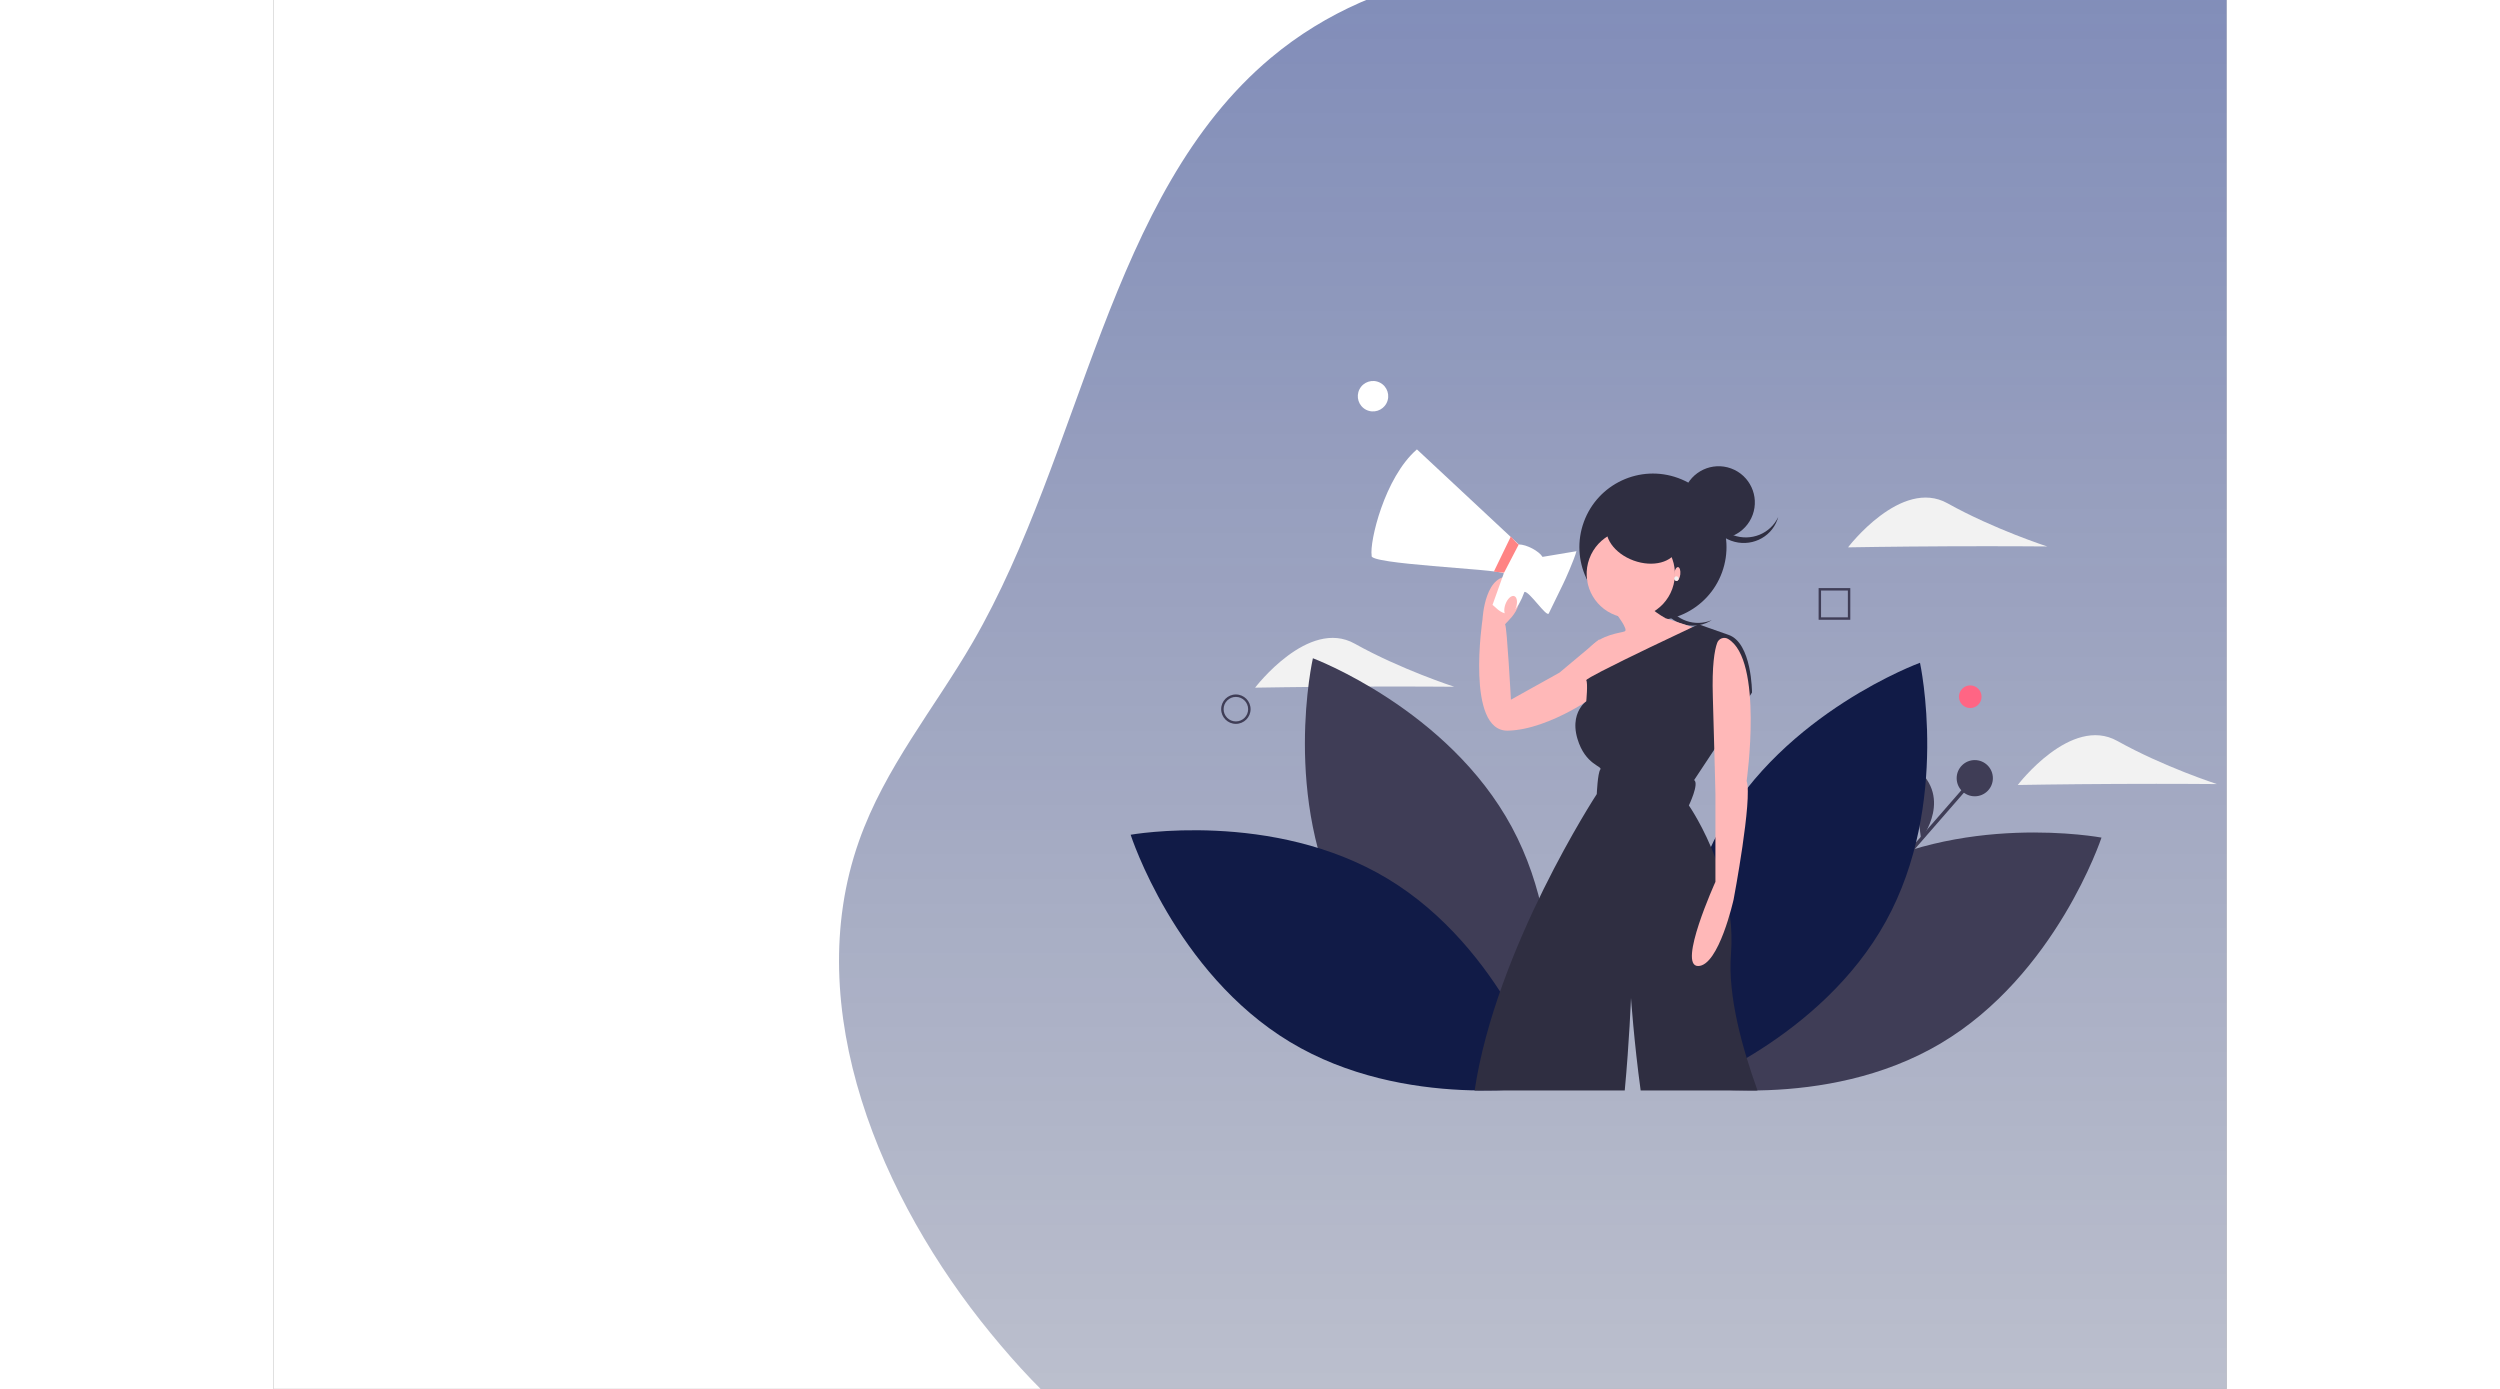 <svg width="1620" height="900" viewBox="0 0 1440 1024" fill="none" xmlns="http://www.w3.org/2000/svg">
<rect x="0" y="0" width="1440" height="1024" fill="#808080" stroke="none"/>
<g clip-path="url(#clip0)">
<rect width="1440" height="1024" fill="white"/>
<path opacity="0.5" d="M735.343 42.694C615.405 143.217 596.819 333.298 515.589 473.527C487.312 522.322 450.775 565.992 431.712 620.123C387.946 744.026 448.18 884.572 528.801 982.981C567.245 1029.93 612.149 1072.94 666.478 1092.72C708.258 1107.94 753.056 1108.57 797.033 1108.97L1567.5 1116.9C1653.52 1117.77 1749.1 1114.62 1810.95 1048.21C1853.57 1002.48 1870.89 935.692 1885.58 871.944C1903.64 793.613 1920 708.546 1891.91 633.94C1859.82 548.582 1778.67 500.21 1728.26 426.555C1646.45 307.223 1648.33 126.731 1544.14 31.466C1495.51 -12.996 1431.33 -30.432 1368.79 -39.15C1250.89 -55.609 1139.21 -24.541 1023.43 -28.873C924.464 -32.572 817.447 -26.126 735.343 42.694Z" fill="url(#paint0_linear)"/>
<path d="M797.317 506.223C756.771 506.409 723.769 507.003 723.769 507.003C723.769 507.003 762.998 455.436 797.17 474.541C831.343 493.647 870.599 506.332 870.599 506.332C870.599 506.332 837.863 506.038 797.317 506.223Z" fill="#F2F2F2"/>
<path d="M1251.02 522.02C1255.63 522.02 1259.36 518.285 1259.36 513.677C1259.36 509.07 1255.63 505.334 1251.02 505.334C1246.41 505.334 1242.68 509.07 1242.68 513.677C1242.68 518.285 1246.41 522.02 1251.02 522.02Z" fill="#FF6584"/>
<path d="M1189.27 646.015L1252.65 573.232L1254.61 574.936L1191.23 647.718L1189.27 646.015Z" fill="#3F3D56"/>
<path d="M1254.36 587.092C1261.73 587.092 1267.71 581.116 1267.71 573.744C1267.71 566.372 1261.73 560.396 1254.36 560.396C1246.99 560.396 1241.01 566.372 1241.01 573.744C1241.01 581.116 1246.99 587.092 1254.36 587.092Z" fill="#3F3D56"/>
<path d="M1214.79 618.794C1214.79 618.794 1240.42 586.136 1207.64 563.733Z" fill="#3F3D56"/>
<path d="M789.806 676.199C836.771 763.281 936.45 800.663 936.45 800.663C936.45 800.663 959.982 696.858 913.016 609.776C866.05 522.695 766.371 485.312 766.371 485.312C766.371 485.312 742.84 589.117 789.806 676.199Z" fill="#3F3D56"/>
<path d="M821.579 647.926C906.357 699.077 939.008 800.676 939.008 800.676C939.008 800.676 834.207 819.344 749.429 768.193C664.651 717.043 632 615.443 632 615.443C632 615.443 736.802 596.776 821.579 647.926Z" fill="#111B47"/>
<path d="M1157.91 648.377C1072.67 698.829 1039.12 800.245 1039.12 800.245C1039.12 800.245 1143.77 819.863 1229.01 769.412C1314.25 718.96 1347.8 617.543 1347.8 617.543C1347.8 617.543 1243.15 597.925 1157.91 648.377Z" fill="#3F3D56"/>
<path d="M1188.85 679.229C1141.12 765.85 1041.13 802.332 1041.13 802.332C1041.13 802.332 1018.52 698.373 1066.25 611.752C1113.98 525.131 1213.97 488.649 1213.97 488.649C1213.97 488.649 1236.58 592.608 1188.85 679.229Z" fill="#111B47"/>
<path d="M1027.3 445.373C1020.99 433.401 1024.9 418.583 1036.3 411.287C1035.64 411.569 1034.99 411.873 1034.34 412.215C1021.62 418.93 1016.76 434.683 1023.47 447.4C1030.17 460.117 1045.92 464.982 1058.63 458.267C1059.28 457.925 1059.9 457.554 1060.51 457.168C1048.05 462.471 1033.62 457.344 1027.3 445.373V445.373Z" fill="#2F2E41"/>
<path d="M998.491 454.324C1026.62 464.593 1057.75 450.111 1068.02 421.978C1078.29 393.845 1063.81 362.714 1035.68 352.445C1007.54 342.176 976.414 356.657 966.145 384.791C955.876 412.924 970.358 444.055 998.491 454.324Z" fill="#2F2E41"/>
<path d="M976.112 475.353L977.738 471.173L948.146 495.933L912.375 515.87C912.375 515.87 909.441 461.918 908.14 460.632C906.84 459.346 928.163 447.284 913.98 425.593C893.124 420.587 891.455 456.461 891.455 456.461C891.455 456.461 878.88 539.345 910.098 538.701C941.317 538.058 980.015 510.082 980.665 507.51C981.315 504.937 976.112 475.353 976.112 475.353Z" fill="#FFB8B8"/>
<path d="M989.594 453.661C1006.47 459.822 1025.15 451.133 1031.31 434.253C1037.48 417.373 1028.79 398.695 1011.91 392.533C995.027 386.372 976.348 395.061 970.186 411.941C964.025 428.821 972.714 447.499 989.594 453.661Z" fill="#FFB8B8"/>
<path d="M990.53 453.193C990.53 453.193 998.98 464.152 996.38 465.442C993.78 466.731 978.832 467.376 969.733 478.335C960.634 489.294 980.782 517.014 980.782 517.014L1057.47 466.086L1026.28 455.772C1026.28 455.772 1004.83 444.168 1005.48 431.92L990.53 453.193Z" fill="#FFB8B8"/>
<path d="M1094.18 804H1008.03C1003.16 768.398 1000.9 735.772 1000.9 735.772C1000.9 735.772 999.64 768.59 996.29 804H885.615C901.304 699.149 975.679 585.45 975.679 585.45C975.679 585.45 976.326 569.961 978.267 567.378C980.209 564.804 967.275 564.158 961.451 544.804C957.9 532.989 961.092 525.258 964.127 521.035C965.168 519.513 966.45 518.169 967.922 517.056C967.922 517.056 969.216 503.513 967.922 501.576C967.756 501.323 969.033 500.433 971.394 499.08C973.361 497.946 976.081 496.488 979.334 494.813C997.969 485.171 1034.04 468.112 1046.4 462.3C1049.11 461.017 1050.68 460.284 1050.68 460.284L1072.67 468.024C1090.12 473.827 1090.12 510.607 1090.12 510.607L1089.13 512.108L1062.75 551.986L1047.45 575.127C1051.33 577.701 1043.57 593.835 1043.57 593.835C1043.57 593.835 1054.63 609.682 1063.62 633.87C1068.7 647.332 1072.17 661.347 1073.94 675.624C1075.08 684.876 1075.3 694.216 1074.61 703.512C1072.21 734.594 1082.86 772.368 1094.18 804Z" fill="#2F2E41"/>
<path d="M1072.41 471.02C1070.97 470.205 1069.26 470.071 1067.72 470.653C1066.18 471.236 1064.97 472.477 1064.42 474.044C1062.49 479.397 1060.54 490.556 1061.24 513.757C1062.51 556.426 1063.15 585.518 1063.15 585.518V650.168C1063.15 650.168 1035.03 712.231 1050.37 712.231C1065.71 712.231 1076.57 663.098 1076.57 663.098C1076.57 663.098 1090.63 588.75 1086.16 575.82C1086.16 575.82 1098.77 486.496 1072.41 471.02Z" fill="#FFB8B8"/>
<path d="M1002.82 413.274C1017.1 418.488 1031.62 414.644 1035.26 404.689C1038.89 394.735 1030.26 382.438 1015.98 377.225C1001.69 372.011 987.169 375.855 983.535 385.81C979.901 395.764 988.534 408.061 1002.82 413.274Z" fill="#2F2E41"/>
<path d="M1056.37 395.521C1070.22 400.576 1085.54 393.447 1090.6 379.596C1095.65 365.746 1088.52 350.42 1074.67 345.365C1060.82 340.309 1045.5 347.439 1040.44 361.289C1035.39 375.139 1042.52 390.465 1056.37 395.521Z" fill="#2F2E41"/>
<path d="M1076.25 394.58C1063.21 389.819 1055.93 376.053 1059.49 362.914C1059.19 363.57 1058.9 364.239 1058.65 364.93C1053.69 378.513 1060.9 393.623 1074.75 398.679C1088.6 403.735 1103.85 396.821 1108.81 383.237C1109.06 382.546 1109.27 381.851 1109.46 381.153C1103.73 393.5 1089.29 399.337 1076.25 394.58V394.58Z" fill="#2F2E41"/>
<path d="M1034.4 428.389C1035.65 428.533 1036.92 426.349 1037.25 423.512C1037.58 420.674 1036.84 418.257 1035.6 418.113C1034.35 417.969 1033.08 420.153 1032.75 422.99C1032.42 425.828 1033.16 428.245 1034.4 428.389Z" fill="#FFB8B8"/>
<path d="M1033.8 428.137C1034.67 428.453 1035.63 428.008 1035.94 427.142C1036.26 426.276 1035.81 425.319 1034.95 425.003C1034.08 424.687 1033.12 425.132 1032.81 425.998C1032.49 426.863 1032.94 427.821 1033.8 428.137Z" fill="#F2F2F2"/>
<path fill-rule="evenodd" clip-rule="evenodd" d="M698.741 522.854C698.741 528.844 703.596 533.699 709.586 533.699C715.573 533.693 720.425 528.841 720.432 522.854C720.432 516.864 715.576 512.009 709.586 512.009C703.596 512.009 698.741 516.864 698.741 522.854ZM700.549 522.854C700.549 517.863 704.595 513.816 709.586 513.816C714.575 513.822 718.618 517.865 718.624 522.854C718.624 527.846 714.578 531.892 709.586 531.892C704.595 531.892 700.549 527.846 700.549 522.854Z" fill="#3F3D56"/>
<path fill-rule="evenodd" clip-rule="evenodd" d="M1139.23 456.947H1162.59V433.588H1139.23V456.947ZM1160.79 455.151H1141.03V435.385H1160.79V455.151Z" fill="#3F3D56"/>
<path d="M1359.61 577.97C1319.06 578.155 1286.06 578.749 1286.06 578.749C1286.06 578.749 1325.29 527.182 1359.46 546.288C1393.63 565.393 1432.89 578.078 1432.89 578.078C1432.89 578.078 1400.16 577.784 1359.61 577.97Z" fill="#F2F2F2"/>
<path d="M1234.47 402.775C1193.92 402.96 1160.92 403.555 1160.92 403.555C1160.92 403.555 1200.15 351.988 1234.32 371.093C1268.5 390.198 1307.75 402.883 1307.75 402.883C1307.75 402.883 1275.02 402.589 1234.47 402.775Z" fill="#F2F2F2"/>
<path d="M898.787 446.034L907.13 422.675C900.735 419.374 806.409 416.016 809.697 409.596C808.029 399.614 819.1 352.078 843.068 331.322L918.152 401.399C923.991 401.399 933.168 406.389 935.671 410.576L960.699 406.389C959.031 412.543 952.38 427.593 950.688 430.897L940.275 452.289C938.696 455.372 925.611 435.379 922.323 436.438C912.312 463.969 901.858 447.62 898.787 446.034Z" fill="white"/>
<path d="M820.665 297.239C823.501 291.724 821.337 284.957 815.832 282.126C810.326 279.295 803.563 281.471 800.727 286.987C797.891 292.503 800.055 299.269 805.561 302.1C811.066 304.932 817.829 302.755 820.665 297.239Z" fill="white"/>
<path d="M912.312 395.56C913.98 397.506 917.484 401.4 918.151 401.4L907.306 422.256L899.798 421.422L912.312 395.56Z" fill="#FF8484"/>
<path d="M909.479 454.233C911.6 455.007 914.523 452.339 916.007 448.273C917.491 444.207 916.975 440.283 914.853 439.509C912.732 438.735 909.809 441.403 908.325 445.469C906.841 449.534 907.357 453.458 909.479 454.233Z" fill="#FFB8B8"/>
</g>
<defs>
<linearGradient id="paint0_linear" x1="1162.02" y1="-44" x2="1162.02" y2="1117" gradientUnits="userSpaceOnUse">
<stop stop-color="#001873"/>
<stop offset="1" stop-color="#041143" stop-opacity="0.5"/>
</linearGradient>
<clipPath id="clip0">
<rect width="1440" height="1024" fill="white"/>
</clipPath>
</defs>
</svg>
